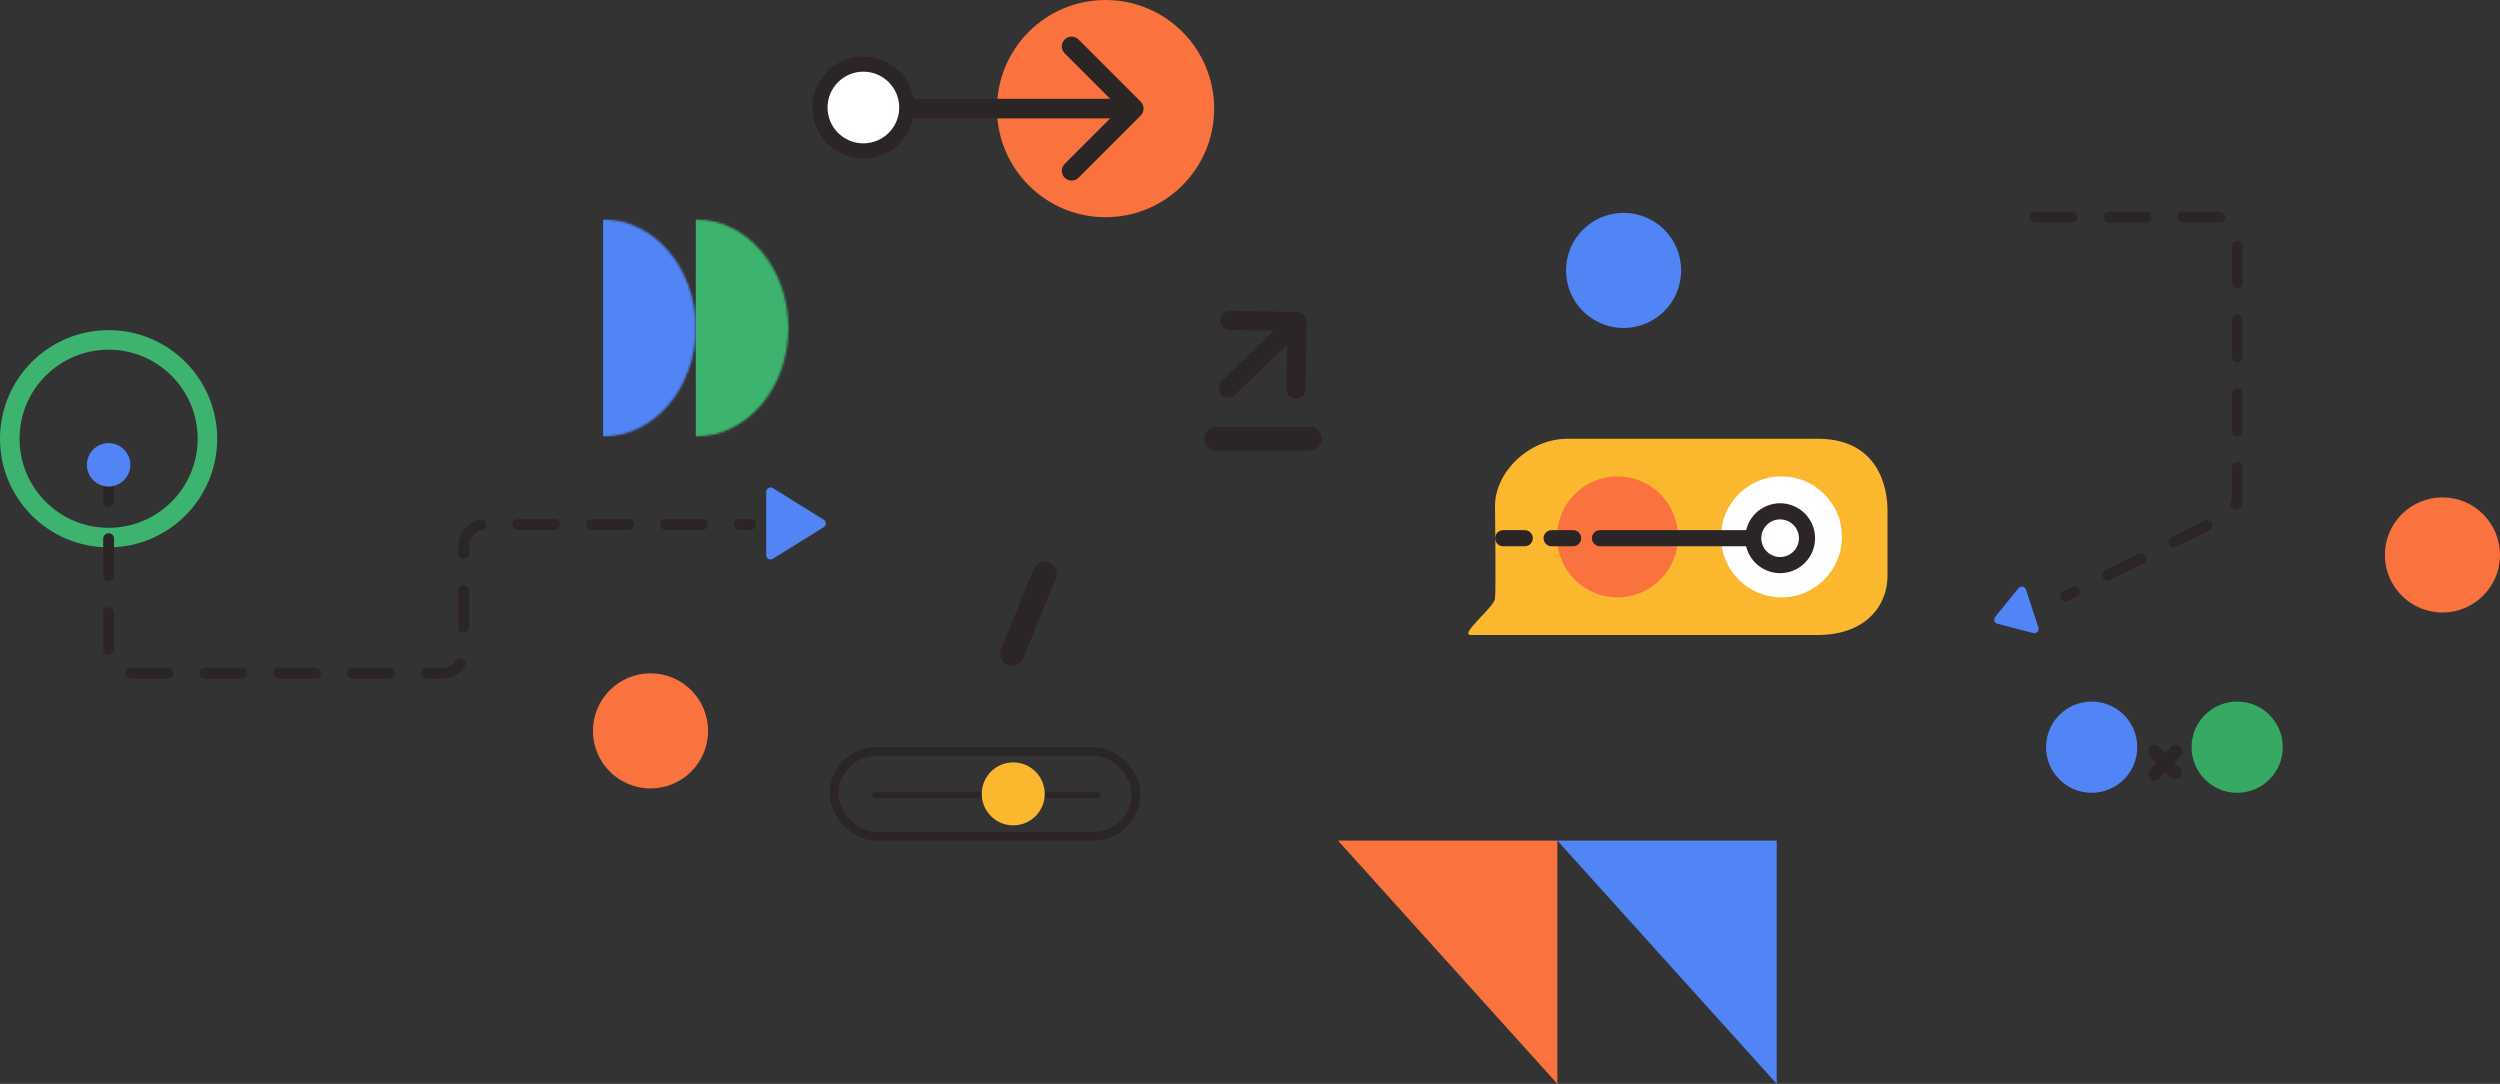 <svg width="1151" height="499" viewBox="0 0 1151 499" fill="none" xmlns="http://www.w3.org/2000/svg">
<rect x="0" y="0" width="1151" height="499" fill="#333333" stroke="none"/>
<path d="M403 366H505" stroke="#2B2525" stroke-width="3" stroke-linecap="round"/>
<circle cx="509" cy="50" r="50" fill="#FA723D"/>
<circle cx="963" cy="344" r="21" fill="#5185F5"/>
<circle cx="1030" cy="344" r="21" fill="#36AA64"/>
<circle cx="397.5" cy="49.5" r="20" fill="white" stroke="#2B2525" stroke-width="7"/>
<path d="M525.182 53.182C526.939 51.425 526.939 48.575 525.182 46.818L496.544 18.18C494.787 16.423 491.938 16.423 490.18 18.18C488.423 19.938 488.423 22.787 490.18 24.544L515.636 50L490.18 75.456C488.423 77.213 488.423 80.062 490.18 81.82C491.938 83.577 494.787 83.577 496.544 81.82L525.182 53.182ZM420 50V54.5L522 54.5V50V45.5L420 45.5V50Z" fill="#2B2525"/>
<path d="M560 202.003H603.004" stroke="#2B2525" stroke-width="11" stroke-linecap="round"/>
<path d="M466 301L481 264" stroke="#2B2525" stroke-width="11" stroke-linecap="round"/>
<path d="M992 356.413L1001.67 346" stroke="#2B2525" stroke-width="6" stroke-linecap="round"/>
<path d="M1001.42 355.809L992 346" stroke="#2B2525" stroke-width="6" stroke-linecap="round"/>
<circle cx="466.5" cy="365.5" r="14.5" fill="#FBB82E"/>
<path d="M601.032 179.259L601.61 148.147C601.608 147.568 601.492 146.995 601.268 146.46C600.842 145.383 600.008 144.518 598.947 144.052C598.422 143.808 597.853 143.671 597.274 143.647L566.162 143.069C565.582 143.059 565.005 143.162 564.465 143.374C563.925 143.586 563.432 143.903 563.014 144.305C562.17 145.119 561.684 146.234 561.662 147.405C561.64 148.577 562.085 149.709 562.898 150.553C563.711 151.397 564.826 151.884 565.998 151.905L586.501 152.255L562.449 175.431C561.608 176.24 561.124 177.351 561.102 178.518C561.081 179.685 561.523 180.813 562.333 181.653C563.143 182.494 564.254 182.978 565.421 183C566.587 183.021 567.715 182.578 568.556 181.769L592.608 158.593L592.197 179.095C592.183 179.676 592.285 180.254 592.497 180.795C592.708 181.336 593.024 181.83 593.427 182.249C593.83 182.667 594.312 183.001 594.845 183.232C595.378 183.464 595.952 183.587 596.532 183.595C597.113 183.608 597.691 183.507 598.232 183.295C598.773 183.084 599.267 182.768 599.686 182.365C600.104 181.962 600.438 181.48 600.669 180.947C600.901 180.414 601.024 179.84 601.032 179.259Z" fill="#2B2525"/>
<path d="M688.302 275.641C687.807 279.601 671.594 292.349 677.163 292.349H836.821C859.099 292.349 869 278.735 869 265.12V234.798C869 226.134 865.906 202 836.821 202H721.719C703.773 202 688.302 217.471 688.302 232.941C688.302 232.941 688.797 271.68 688.302 275.641Z" fill="#FBB82E"/>
<circle cx="744.69" cy="247.174" r="27.847" fill="#FA723D"/>
<circle cx="820.187" cy="247.174" r="27.847" fill="white"/>
<path d="M692.09 247.793H701.991" stroke="#2B2525" stroke-width="7.426" stroke-linecap="round"/>
<path d="M714.367 247.793H724.269" stroke="#2B2525" stroke-width="7.426" stroke-linecap="round"/>
<path d="M736.645 247.793H803.479" stroke="#2B2525" stroke-width="7.426" stroke-linecap="round"/>
<circle cx="819.568" cy="247.793" r="12.377" stroke="#2B2525" stroke-width="7.426"/>
<mask id="mask0_75_267" style="mask-type:alpha" maskUnits="userSpaceOnUse" x="277" y="101" width="86" height="100">
<ellipse cx="320.333" cy="151" rx="42.667" ry="50" transform="rotate(180 320.333 151)" fill="#3CB36F"/>
</mask>
<g mask="url(#mask0_75_267)">
<rect x="405.667" y="201" width="85.333" height="100" transform="rotate(180 405.667 201)" fill="#3CB36F"/>
</g>
<mask id="mask1_75_267" style="mask-type:alpha" maskUnits="userSpaceOnUse" x="235" y="101" width="86" height="100">
<ellipse cx="277.667" cy="151" rx="42.667" ry="50" transform="rotate(180 277.667 151)" fill="#5185F5"/>
</mask>
<g mask="url(#mask1_75_267)">
<rect x="363" y="201" width="85.333" height="100" transform="rotate(180 363 201)" fill="#5185F5"/>
</g>
<path d="M717 387H616L717 499V387Z" fill="#FA723D"/>
<path d="M818 387H717L818 499V387Z" fill="#5185F5"/>
<rect x="384" y="346" width="139" height="39" rx="19.5" stroke="#2B2525" stroke-width="4"/>
<circle cx="50" cy="202" r="45.5" stroke="#3CB36F" stroke-width="9"/>
<path d="M50 214V300C50 305.523 54.477 310 60 310H203.5C209.023 310 213.5 305.523 213.5 300V251.5C213.5 245.977 217.977 241.5 223.5 241.5H345.5" stroke="#2B2525" stroke-width="5" stroke-linecap="round" stroke-dasharray="17 17"/>
<circle cx="50" cy="214" r="10" fill="#5185F5"/>
<path d="M379.268 239.302C380.527 240.084 380.527 241.916 379.268 242.698L355.806 257.286C354.474 258.115 352.75 257.157 352.75 255.588V226.412C352.75 224.843 354.474 223.885 355.806 224.714L379.268 239.302Z" fill="#5185F5"/>
<path d="M919.642 287.191C918.232 286.826 917.673 285.124 918.592 283.994L929.302 270.81C930.3 269.582 932.261 269.944 932.755 271.447L938.486 288.895C938.98 290.399 937.616 291.853 936.084 291.456L919.642 287.191Z" fill="#5185F5"/>
<path d="M937 100H1020C1025.52 100 1030 104.477 1030 110V228.82C1030 232.607 1027.86 236.07 1024.47 237.764L951 274.5" stroke="#2B2525" stroke-width="5" stroke-linecap="round" stroke-dasharray="17 17"/>
<circle cx="747.5" cy="124.5" r="26.5" fill="#5185F5"/>
<circle cx="299.5" cy="336.5" r="26.5" fill="#FA723D"/>
<circle cx="1124.5" cy="255.5" r="26.5" fill="#FA723D"/>
</svg>
